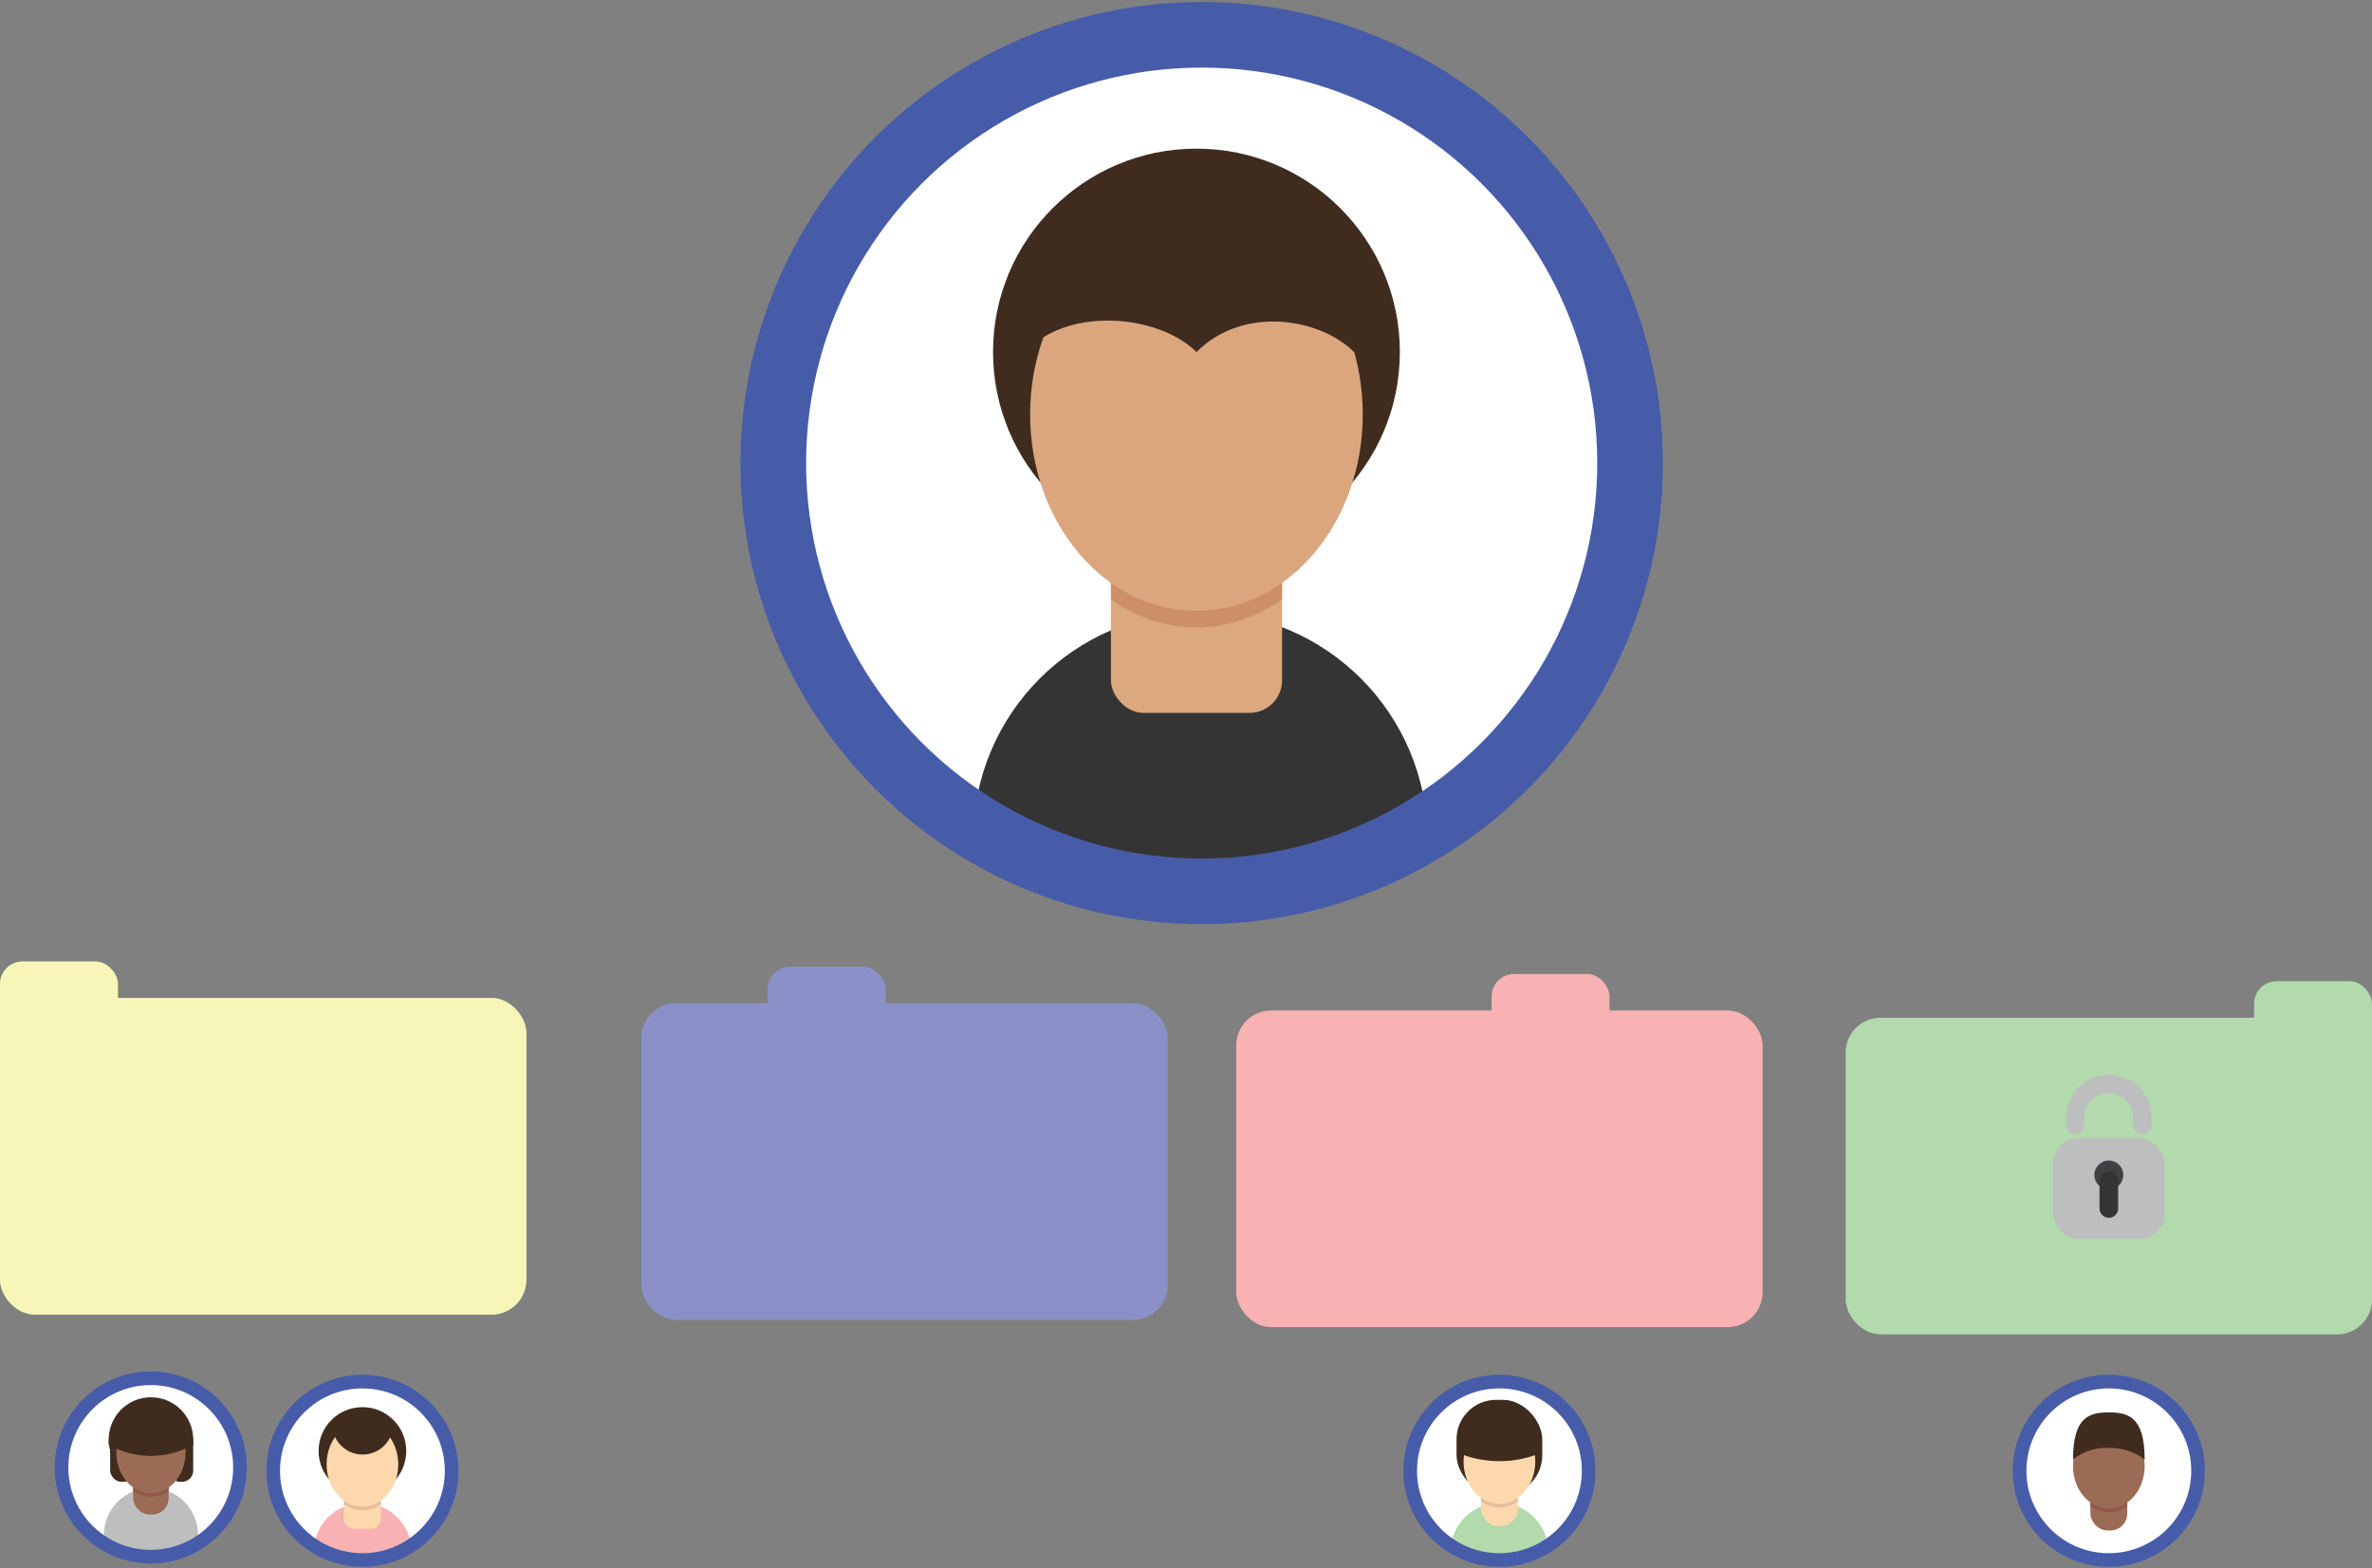 <svg
  id="folders"
  class="folders"
  xmlns="http://www.w3.org/2000/svg"
  viewBox="0 0 376.66 249.07"
>
  <rect x="0" y="0" width="376.66" height="249.07" fill="#808080" stroke="none"/>
  <defs id="folders">
    <style id="folders">
      .fol-cls-1 {
        fill: none;
      }
      .fol-cls-2 {
        fill: #fff;
      }
      .fol-cls-6 {
        fill: #b2daad;
      }
      .fol-cls-7 {
        fill: #f7f5b8;
      }
      .fol-cls-8 {
        fill: #8b91c8;
      }
      .fol-cls-9 {
        fill: #f8b2b3;
      }
      .fol-cls-10 {
        fill: #bdbfbf;
      }
      .fol-cls-17 {
        fill: #402c1f;
      }
      .fol-cls-24 {
        fill: #9c6b56;
      }
      .fol-cls-26 {
        fill: #925847;
      }
      .fol-cls-30 {
        fill: #fed8ad;
      }
      .fol-cls-32 {
        fill: #e3bf9d;
      }
    </style>
    <clipPath id="fol-clip-path">
      <path
        class="fol-cls-1"
        d="M31.62-255.57h309.6a6.49 6.49 0 0 1 6.49 6.49v208.33a6.21 6.21 0 0 1-6.21 6.21H31.34a6.21 6.21 0 0 1-6.21-6.21v-208.32a6.49 6.49 0 0 1 6.49-6.5z"
      />
    </clipPath>
    <clipPath id="fol-clip-path-2">
      <circle class="fol-cls-1" cx="190.82" cy="73.55" r="68.67" />
    </clipPath>
    <clipPath id="fol-clip-path-3">
      <rect
        class="fol-cls-1"
        x="176.41"
        y="80.62"
        width="27.17"
        height="32.61"
        rx="5.16"
      />
    </clipPath>
    <clipPath id="fol-clip-path-4">
      <circle class="fol-cls-1" cx="189.99" cy="58.54" r="32.3" />
    </clipPath>
    <clipPath id="fol-clip-path-5">
      <circle class="fol-cls-1" cx="23.97" cy="233.08" r="14.27" />
    </clipPath>
    <clipPath id="fol-clip-path-6">
      <rect
        class="fol-cls-1"
        x="21.14"
        y="233.78"
        width="5.64"
        height="6.78"
        rx="2.6"
      />
    </clipPath>
    <clipPath id="fol-clip-path-7">
      <circle class="fol-cls-1" cx="23.97" cy="229.19" r="6.71" />
    </clipPath>
    <clipPath id="fol-clip-path-8">
      <circle class="fol-cls-1" cx="57.55" cy="233.61" r="14.8" />
    </clipPath>
    <clipPath id="fol-clip-path-9">
      <rect
        class="fol-cls-1"
        x="54.62"
        y="235.78"
        width="5.86"
        height="7.03"
        rx="1.53"
      />
    </clipPath>
    <clipPath id="fol-clip-path-10">
      <circle class="fol-cls-1" cx="57.55" cy="231.02" r="6.96" />
    </clipPath>
    <clipPath id="fol-clip-path-11">
      <circle class="fol-cls-1" cx="334.87" cy="233.61" r="14.8" />
    </clipPath>
    <clipPath id="fol-clip-path-12">
      <rect
        class="fol-cls-1"
        x="331.94"
        y="236.06"
        width="5.86"
        height="7.03"
        rx="2.69"
      />
    </clipPath>
    <clipPath id="fol-clip-path-13">
      <path
        class="fol-cls-1"
        d="M340.56 231.85c0 4.41-2.55 8-5.69 8s-5.69-3.57-5.69-8c0-6.77 2.55-7.52 5.69-7.52s5.69.75 5.69 7.52z"
      />
    </clipPath>
    <clipPath id="fol-clip-path-14">
      <circle class="fol-cls-1" cx="238.1" cy="233.61" r="14.8" />
    </clipPath>
    <clipPath id="fol-clip-path-15">
      <rect
        class="fol-cls-1"
        x="235.17"
        y="235.33"
        width="5.86"
        height="7.03"
        rx="2.69"
      />
    </clipPath>
    <clipPath id="fol-clip-path-16">
      <ellipse class="fol-cls-1" cx="238.1" cy="230.57" rx="6.14" ry="6.96" />
    </clipPath>
  </defs>
  <g id="circle_backgrounds">
    <circle class="fol-cls-2" cx="191.46" cy="74.19" r="68.03" />
    <circle class="fol-cls-2" cx="23.97" cy="232.9" r="14.17" />
    <circle class="fol-cls-2" cx="57.55" cy="233.61" r="14.17" />
    <circle class="fol-cls-2" cx="238.1" cy="233.43" r="14.17" />
    <circle class="fol-cls-2" cx="334.87" cy="233.25" r="14.8" />
  </g>
  <g id="Layer_5" data-name="Layer 5">
    <rect class="fol-cls-6" y="158.51" width="83.58" height="50.29" rx="5.53" />
    <rect class="fol-cls-6" y="152.72" width="18.72" height="18.72" rx="3.58" />
    <rect class="fol-cls-7" y="158.51" width="83.58" height="50.29" rx="5.53" />
    <rect class="fol-cls-7" y="152.72" width="18.72" height="18.72" rx="3.58" />
    <rect
      class="fol-cls-8"
      x="101.84"
      y="159.35"
      width="83.58"
      height="50.29"
      rx="5.53"
    />
    <rect
      class="fol-cls-8"
      x="121.9"
      y="153.55"
      width="18.72"
      height="18.72"
      rx="3.58"
    />
    <rect
      class="fol-cls-9"
      x="196.31"
      y="160.5"
      width="83.58"
      height="50.29"
      rx="5.53"
    />
    <rect
      class="fol-cls-9"
      x="236.86"
      y="154.7"
      width="18.72"
      height="18.72"
      rx="3.58"
    />
    <rect
      class="fol-cls-6"
      x="293.08"
      y="161.65"
      width="83.58"
      height="50.29"
      rx="5.53"
    />
    <rect
      class="fol-cls-6"
      x="357.94"
      y="155.85"
      width="18.72"
      height="18.72"
      rx="3.58"
    />
    <rect
      class="fol-cls-10"
      x="325.96"
      y="180.76"
      width="17.82"
      height="16.05"
      rx="4.17"
    />
    <path
      d="M329.53 178.65v-1.13a5.34 5.34 0 1 1 10.68 0v1.13"
      stroke-width="2.96"
      stroke="#bdbfbf"
      stroke-linecap="round"
      stroke-miterlimit="10"
      fill="none"
    />
    <circle cx="334.87" cy="186.63" r="2.3" fill="#414042" />
    <path
      stroke-width="2.96"
      stroke-linecap="round"
      stroke-miterlimit="10"
      stroke="#353434"
      fill="none"
      d="M334.87 187.51v4.43"
    />
    <g clip-path="url(#fol-clip-path-2)">
      <circle cx="190.61" cy="133.28" r="36.07" fill="#353434" />
      <rect
        x="176.41"
        y="80.62"
        width="27.17"
        height="32.61"
        rx="5.16"
        fill="#dca87d"
      />
      <circle class="fol-cls-17" cx="189.99" cy="55.91" r="32.3" />
      <g clip-path="url(#fol-clip-path-3)">
        <ellipse cx="189.99" cy="68.45" rx="26.41" ry="31.2" fill="#cd8f68" />
      </g>
      <ellipse cx="189.99" cy="65.82" rx="26.41" ry="31.2" fill="#dba67e" />
      <g clip-path="url(#fol-clip-path-4)">
        <path
          class="fol-cls-17"
          d="M190 55.91c7.5-7.5 19.72-5.32 25 0 0-10-5.1-29.67-25-29.67s-26.41 15.79-26.41 29c6.16-6.17 20.04-5.53 26.41.67z"
        />
      </g>
    </g>
    <circle
      cx="190.82"
      cy="73.55"
      r="68.03"
      stroke-width="10.43"
      stroke="#475ca9"
      stroke-miterlimit="10"
      fill="none"
    />
    <g clip-path="url(#fol-clip-path-5)">
      <circle class="fol-cls-10" cx="23.97" cy="243.83" r="7.49" />
      <rect
        class="fol-cls-17"
        x="26.79"
        y="227.5"
        width="3.89"
        height="7.86"
        rx="1.79"
      />
      <rect
        class="fol-cls-17"
        x="17.49"
        y="227.5"
        width="3.89"
        height="7.86"
        rx="1.79"
      />
      <rect
        class="fol-cls-24"
        x="21.14"
        y="233.78"
        width="5.64"
        height="6.78"
        rx="2.6"
      />
      <circle class="fol-cls-17" cx="23.97" cy="228.64" r="6.71" />
      <g clip-path="url(#fol-clip-path-6)">
        <ellipse class="fol-cls-26" cx="23.97" cy="231.25" rx="5.49" ry="6.48" />
      </g>
      <ellipse class="fol-cls-24" cx="23.97" cy="230.7" rx="5.49" ry="6.48" />
      <g clip-path="url(#fol-clip-path-7)">
        <circle class="fol-cls-17" cx="23.97" cy="217.57" r="13.67" />
      </g>
    </g>
    <circle
      cx="23.94"
      cy="233.08"
      r="14.17"
      stroke-width="2.17"
      stroke="#475ca9"
      stroke-miterlimit="10"
      fill="none"
    />
    <g clip-path="url(#fol-clip-path-8)">
      <circle class="fol-cls-9" cx="57.59" cy="246.49" r="7.77" />
      <rect
        class="fol-cls-30"
        x="54.62"
        y="235.78"
        width="5.86"
        height="7.03"
        rx="1.53"
      />
      <circle class="fol-cls-17" cx="57.55" cy="230.46" r="6.96" />
      <g clip-path="url(#fol-clip-path-9)">
        <ellipse class="fol-cls-32" cx="57.55" cy="233.16" rx="5.69" ry="6.73" />
      </g>
      <ellipse class="fol-cls-30" cx="57.55" cy="232.59" rx="5.69" ry="6.73" />
      <g clip-path="url(#fol-clip-path-10)">
        <circle class="fol-cls-17" cx="57.59" cy="226.19" r="4.84" />
      </g>
    </g>
    <circle
      cx="57.55"
      cy="233.61"
      r="14.17"
      stroke-width="2.17"
      stroke="#475ca9"
      stroke-miterlimit="10"
      fill="none"
    />
    <g clip-path="url(#fol-clip-path-11)">
      <circle class="fol-cls-2" cx="334.87" cy="246.49" r="7.77" />
      <rect
        class="fol-cls-24"
        x="331.94"
        y="236.06"
        width="5.86"
        height="7.03"
        rx="2.69"
      />
      <g clip-path="url(#fol-clip-path-12)">
        <ellipse class="fol-cls-26" cx="334.87" cy="233.43" rx="5.69" ry="6.73" />
      </g>
      <ellipse class="fol-cls-24" cx="334.87" cy="232.87" rx="5.69" ry="6.73" />
      <g clip-path="url(#fol-clip-path-13)">
        <path
          class="fol-cls-17"
          d="M346.46 220.82a12.49 12.49 0 0 1-5.9 11 9 9 0 0 0-5.69-1.84 8.34 8.34 0 0 0-5.69 1.84 12.78 12.78 0 0 1-5.9-11c0-7.83 5.19-14.18 11.59-14.18s11.59 6.36 11.59 14.18z"
        />
      </g>
    </g>
    <circle
      cx="334.87"
      cy="233.61"
      r="14.17"
      stroke-width="2.17"
      stroke="#475ca9"
      stroke-miterlimit="10"
      fill="none"
    />
    <g clip-path="url(#fol-clip-path-14)">
      <circle class="fol-cls-6" cx="238.1" cy="246.49" r="7.77" />
      <rect
        class="fol-cls-30"
        x="235.17"
        y="235.33"
        width="5.86"
        height="7.03"
        rx="2.69"
      />
      <rect
        class="fol-cls-17"
        x="231.29"
        y="222.34"
        width="13.61"
        height="15.08"
        rx="6.26"
      />
      <g clip-path="url(#fol-clip-path-15)">
        <ellipse class="fol-cls-32" cx="238.1" cy="232.71" rx="5.69" ry="6.73" />
      </g>
      <ellipse class="fol-cls-30" cx="238.1" cy="232.14" rx="5.69" ry="6.73" />
      <g clip-path="url(#fol-clip-path-16)">
        <circle class="fol-cls-17" cx="238.1" cy="214.96" r="17.12" />
      </g>
    </g>
    <circle
      cx="238.1"
      cy="233.61"
      r="14.17"
      stroke-width="2.17"
      stroke="#475ca9"
      stroke-miterlimit="10"
      fill="none"
    />
  </g>
</svg>
